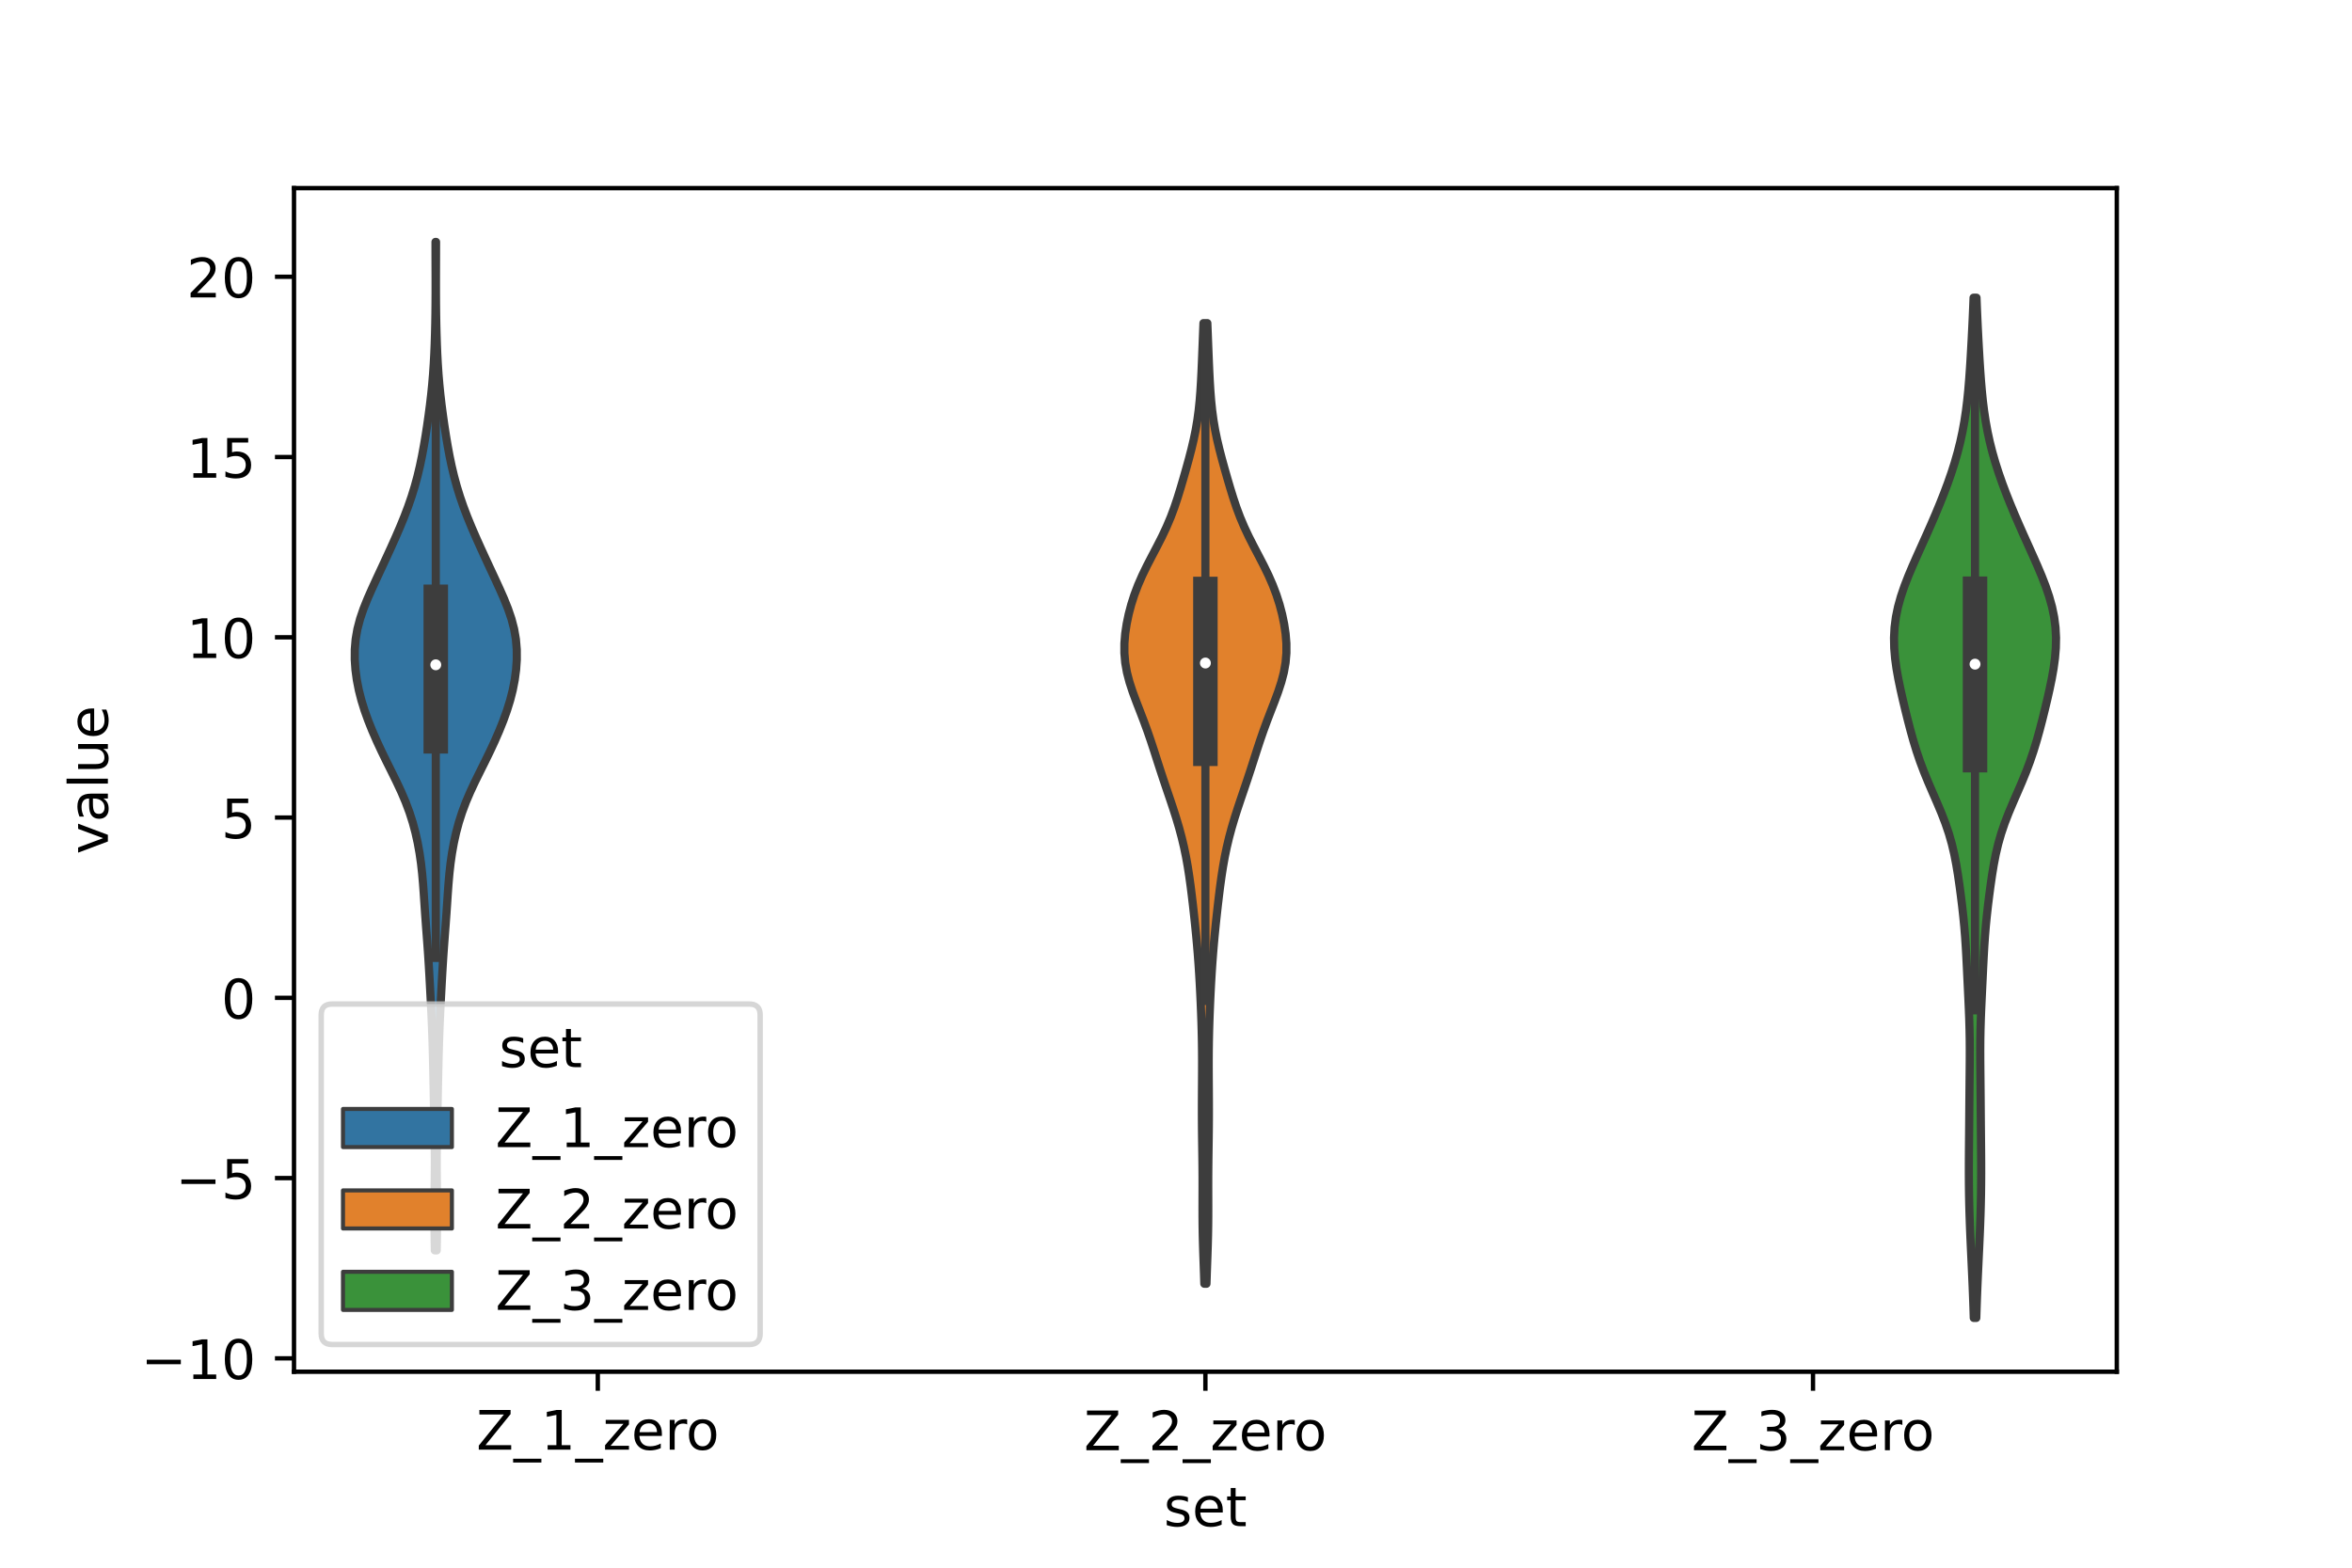 <?xml version="1.0" encoding="utf-8" standalone="no"?>
<!DOCTYPE svg PUBLIC "-//W3C//DTD SVG 1.1//EN"
  "http://www.w3.org/Graphics/SVG/1.1/DTD/svg11.dtd">
<!-- Created with matplotlib (https://matplotlib.org/) -->
<svg height="288pt" version="1.1" viewBox="0 0 432 288" width="432pt" xmlns="http://www.w3.org/2000/svg" xmlns:xlink="http://www.w3.org/1999/xlink">
 <defs>
  <style type="text/css">*{stroke-linecap:butt;stroke-linejoin:round;}</style>
 </defs>
 <g id="figure_1">
  <g id="patch_1">
   <path d="M 0 288 
L 432 288 
L 432 0 
L 0 0 
z
" style="fill:#ffffff;"/>
  </g>
  <g id="axes_1">
   <g id="patch_2">
    <path d="M 54 252 
L 388.8 252 
L 388.8 34.56 
L 54 34.56 
z
" style="fill:#ffffff;"/>
   </g>
   <g id="PolyCollection_1">
    <defs>
     <path d="M 80.215 -58.294 
L 79.865 -58.294 
L 79.835 -60.165 
L 79.811 -62.036 
L 79.798 -63.908 
L 79.796 -65.779 
L 79.807 -67.65 
L 79.827 -69.522 
L 79.848 -71.393 
L 79.863 -73.265 
L 79.865 -75.136 
L 79.852 -77.007 
L 79.825 -78.879 
L 79.789 -80.75 
L 79.75 -82.621 
L 79.712 -84.493 
L 79.676 -86.364 
L 79.64 -88.235 
L 79.602 -90.107 
L 79.562 -91.978 
L 79.517 -93.849 
L 79.467 -95.721 
L 79.407 -97.592 
L 79.337 -99.463 
L 79.255 -101.335 
L 79.164 -103.206 
L 79.067 -105.077 
L 78.968 -106.949 
L 78.866 -108.82 
L 78.757 -110.691 
L 78.637 -112.563 
L 78.505 -114.434 
L 78.365 -116.305 
L 78.223 -118.177 
L 78.088 -120.048 
L 77.961 -121.919 
L 77.837 -123.791 
L 77.701 -125.662 
L 77.536 -127.533 
L 77.327 -129.405 
L 77.059 -131.276 
L 76.723 -133.147 
L 76.309 -135.019 
L 75.808 -136.89 
L 75.21 -138.761 
L 74.51 -140.633 
L 73.714 -142.504 
L 72.839 -144.375 
L 71.917 -146.247 
L 70.985 -148.118 
L 70.073 -149.989 
L 69.203 -151.861 
L 68.387 -153.732 
L 67.637 -155.603 
L 66.963 -157.475 
L 66.382 -159.346 
L 65.905 -161.217 
L 65.539 -163.089 
L 65.288 -164.96 
L 65.16 -166.831 
L 65.167 -168.703 
L 65.326 -170.574 
L 65.65 -172.445 
L 66.141 -174.317 
L 66.779 -176.188 
L 67.532 -178.059 
L 68.359 -179.931 
L 69.221 -181.802 
L 70.094 -183.674 
L 70.962 -185.545 
L 71.82 -187.416 
L 72.659 -189.288 
L 73.469 -191.159 
L 74.236 -193.03 
L 74.948 -194.902 
L 75.595 -196.773 
L 76.172 -198.644 
L 76.681 -200.516 
L 77.125 -202.387 
L 77.515 -204.258 
L 77.86 -206.13 
L 78.173 -208.001 
L 78.46 -209.872 
L 78.726 -211.744 
L 78.971 -213.615 
L 79.19 -215.486 
L 79.38 -217.358 
L 79.538 -219.229 
L 79.665 -221.1 
L 79.765 -222.972 
L 79.843 -224.843 
L 79.902 -226.714 
L 79.947 -228.586 
L 79.978 -230.457 
L 79.997 -232.328 
L 80.007 -234.2 
L 80.008 -236.071 
L 80.004 -237.942 
L 79.997 -239.814 
L 79.992 -241.685 
L 79.99 -243.556 
L 80.09 -243.556 
L 80.09 -243.556 
L 80.088 -241.685 
L 80.083 -239.814 
L 80.076 -237.942 
L 80.072 -236.071 
L 80.073 -234.2 
L 80.083 -232.328 
L 80.102 -230.457 
L 80.133 -228.586 
L 80.178 -226.714 
L 80.237 -224.843 
L 80.315 -222.972 
L 80.415 -221.1 
L 80.542 -219.229 
L 80.7 -217.358 
L 80.89 -215.486 
L 81.109 -213.615 
L 81.354 -211.744 
L 81.62 -209.872 
L 81.907 -208.001 
L 82.22 -206.13 
L 82.565 -204.258 
L 82.955 -202.387 
L 83.399 -200.516 
L 83.908 -198.644 
L 84.485 -196.773 
L 85.132 -194.902 
L 85.844 -193.03 
L 86.611 -191.159 
L 87.421 -189.288 
L 88.26 -187.416 
L 89.118 -185.545 
L 89.986 -183.674 
L 90.859 -181.802 
L 91.721 -179.931 
L 92.548 -178.059 
L 93.301 -176.188 
L 93.939 -174.317 
L 94.43 -172.445 
L 94.754 -170.574 
L 94.913 -168.703 
L 94.92 -166.831 
L 94.792 -164.96 
L 94.541 -163.089 
L 94.175 -161.217 
L 93.698 -159.346 
L 93.117 -157.475 
L 92.443 -155.603 
L 91.693 -153.732 
L 90.877 -151.861 
L 90.007 -149.989 
L 89.095 -148.118 
L 88.163 -146.247 
L 87.241 -144.375 
L 86.366 -142.504 
L 85.57 -140.633 
L 84.87 -138.761 
L 84.272 -136.89 
L 83.771 -135.019 
L 83.357 -133.147 
L 83.021 -131.276 
L 82.753 -129.405 
L 82.544 -127.533 
L 82.379 -125.662 
L 82.243 -123.791 
L 82.119 -121.919 
L 81.992 -120.048 
L 81.857 -118.177 
L 81.715 -116.305 
L 81.575 -114.434 
L 81.443 -112.563 
L 81.323 -110.691 
L 81.214 -108.82 
L 81.112 -106.949 
L 81.013 -105.077 
L 80.916 -103.206 
L 80.825 -101.335 
L 80.743 -99.463 
L 80.673 -97.592 
L 80.613 -95.721 
L 80.563 -93.849 
L 80.518 -91.978 
L 80.478 -90.107 
L 80.44 -88.235 
L 80.404 -86.364 
L 80.368 -84.493 
L 80.33 -82.621 
L 80.291 -80.75 
L 80.255 -78.879 
L 80.228 -77.007 
L 80.215 -75.136 
L 80.217 -73.265 
L 80.232 -71.393 
L 80.253 -69.522 
L 80.273 -67.65 
L 80.284 -65.779 
L 80.282 -63.908 
L 80.269 -62.036 
L 80.245 -60.165 
L 80.215 -58.294 
z
" id="mc6dd016e9c" style="stroke:#3d3d3d;stroke-width:1.5;"/>
    </defs>
    <g clip-path="url(#p48e24e7716)">
     <use style="fill:#3274a1;stroke:#3d3d3d;stroke-width:1.5;" x="0" xlink:href="#mc6dd016e9c" y="288"/>
    </g>
   </g>
   <g id="PolyCollection_2">
    <defs>
     <path d="M 221.597 -52.163 
L 221.203 -52.163 
L 221.144 -53.945 
L 221.081 -55.728 
L 221.018 -57.51 
L 220.961 -59.293 
L 220.915 -61.076 
L 220.885 -62.858 
L 220.87 -64.641 
L 220.869 -66.423 
L 220.873 -68.206 
L 220.877 -69.989 
L 220.875 -71.771 
L 220.863 -73.554 
L 220.843 -75.337 
L 220.818 -77.119 
L 220.793 -78.902 
L 220.772 -80.684 
L 220.76 -82.467 
L 220.756 -84.25 
L 220.761 -86.032 
L 220.771 -87.815 
L 220.783 -89.597 
L 220.792 -91.38 
L 220.794 -93.163 
L 220.783 -94.945 
L 220.759 -96.728 
L 220.72 -98.51 
L 220.668 -100.293 
L 220.603 -102.076 
L 220.529 -103.858 
L 220.446 -105.641 
L 220.353 -107.423 
L 220.248 -109.206 
L 220.13 -110.989 
L 219.996 -112.771 
L 219.847 -114.554 
L 219.682 -116.337 
L 219.503 -118.119 
L 219.314 -119.902 
L 219.115 -121.684 
L 218.905 -123.467 
L 218.681 -125.25 
L 218.435 -127.032 
L 218.158 -128.815 
L 217.839 -130.597 
L 217.469 -132.38 
L 217.045 -134.163 
L 216.565 -135.945 
L 216.035 -137.728 
L 215.466 -139.51 
L 214.87 -141.293 
L 214.264 -143.076 
L 213.664 -144.858 
L 213.077 -146.641 
L 212.503 -148.423 
L 211.932 -150.206 
L 211.346 -151.989 
L 210.729 -153.771 
L 210.075 -155.554 
L 209.391 -157.337 
L 208.7 -159.119 
L 208.04 -160.902 
L 207.457 -162.684 
L 206.991 -164.467 
L 206.674 -166.25 
L 206.52 -168.032 
L 206.524 -169.815 
L 206.671 -171.597 
L 206.938 -173.38 
L 207.309 -175.163 
L 207.779 -176.945 
L 208.349 -178.728 
L 209.025 -180.51 
L 209.803 -182.293 
L 210.669 -184.076 
L 211.591 -185.858 
L 212.527 -187.641 
L 213.432 -189.423 
L 214.271 -191.206 
L 215.025 -192.989 
L 215.693 -194.771 
L 216.291 -196.554 
L 216.841 -198.337 
L 217.365 -200.119 
L 217.873 -201.902 
L 218.365 -203.684 
L 218.829 -205.467 
L 219.251 -207.25 
L 219.617 -209.032 
L 219.919 -210.815 
L 220.159 -212.597 
L 220.344 -214.38 
L 220.485 -216.163 
L 220.595 -217.945 
L 220.685 -219.728 
L 220.762 -221.51 
L 220.834 -223.293 
L 220.904 -225.076 
L 220.973 -226.858 
L 221.043 -228.641 
L 221.757 -228.641 
L 221.757 -228.641 
L 221.827 -226.858 
L 221.896 -225.076 
L 221.966 -223.293 
L 222.038 -221.51 
L 222.115 -219.728 
L 222.205 -217.945 
L 222.315 -216.163 
L 222.456 -214.38 
L 222.641 -212.597 
L 222.881 -210.815 
L 223.183 -209.032 
L 223.549 -207.25 
L 223.971 -205.467 
L 224.435 -203.684 
L 224.927 -201.902 
L 225.435 -200.119 
L 225.959 -198.337 
L 226.509 -196.554 
L 227.107 -194.771 
L 227.775 -192.989 
L 228.529 -191.206 
L 229.368 -189.423 
L 230.273 -187.641 
L 231.209 -185.858 
L 232.131 -184.076 
L 232.997 -182.293 
L 233.775 -180.51 
L 234.451 -178.728 
L 235.021 -176.945 
L 235.491 -175.163 
L 235.862 -173.38 
L 236.129 -171.597 
L 236.276 -169.815 
L 236.28 -168.032 
L 236.126 -166.25 
L 235.809 -164.467 
L 235.343 -162.684 
L 234.76 -160.902 
L 234.1 -159.119 
L 233.409 -157.337 
L 232.725 -155.554 
L 232.071 -153.771 
L 231.454 -151.989 
L 230.868 -150.206 
L 230.297 -148.423 
L 229.723 -146.641 
L 229.136 -144.858 
L 228.536 -143.076 
L 227.93 -141.293 
L 227.334 -139.51 
L 226.765 -137.728 
L 226.235 -135.945 
L 225.755 -134.163 
L 225.331 -132.38 
L 224.961 -130.597 
L 224.642 -128.815 
L 224.365 -127.032 
L 224.119 -125.25 
L 223.895 -123.467 
L 223.685 -121.684 
L 223.486 -119.902 
L 223.297 -118.119 
L 223.118 -116.337 
L 222.953 -114.554 
L 222.804 -112.771 
L 222.67 -110.989 
L 222.552 -109.206 
L 222.447 -107.423 
L 222.354 -105.641 
L 222.271 -103.858 
L 222.197 -102.076 
L 222.132 -100.293 
L 222.08 -98.51 
L 222.041 -96.728 
L 222.017 -94.945 
L 222.006 -93.163 
L 222.008 -91.38 
L 222.017 -89.597 
L 222.029 -87.815 
L 222.039 -86.032 
L 222.044 -84.25 
L 222.04 -82.467 
L 222.028 -80.684 
L 222.007 -78.902 
L 221.982 -77.119 
L 221.957 -75.337 
L 221.937 -73.554 
L 221.925 -71.771 
L 221.923 -69.989 
L 221.927 -68.206 
L 221.931 -66.423 
L 221.93 -64.641 
L 221.915 -62.858 
L 221.885 -61.076 
L 221.839 -59.293 
L 221.782 -57.51 
L 221.719 -55.728 
L 221.656 -53.945 
L 221.597 -52.163 
z
" id="m8ac1983fb9" style="stroke:#3d3d3d;stroke-width:1.5;"/>
    </defs>
    <g clip-path="url(#p48e24e7716)">
     <use style="fill:#e1812c;stroke:#3d3d3d;stroke-width:1.5;" x="0" xlink:href="#m8ac1983fb9" y="288"/>
    </g>
   </g>
   <g id="PolyCollection_3">
    <defs>
     <path d="M 362.993 -45.884 
L 362.527 -45.884 
L 362.468 -47.777 
L 362.401 -49.67 
L 362.326 -51.563 
L 362.245 -53.456 
L 362.158 -55.35 
L 362.069 -57.243 
L 361.98 -59.136 
L 361.895 -61.029 
L 361.818 -62.922 
L 361.752 -64.815 
L 361.699 -66.709 
L 361.66 -68.602 
L 361.637 -70.495 
L 361.627 -72.388 
L 361.629 -74.281 
L 361.641 -76.174 
L 361.657 -78.068 
L 361.675 -79.961 
L 361.692 -81.854 
L 361.707 -83.747 
L 361.722 -85.64 
L 361.739 -87.534 
L 361.757 -89.427 
L 361.776 -91.32 
L 361.791 -93.213 
L 361.796 -95.106 
L 361.785 -96.999 
L 361.751 -98.893 
L 361.696 -100.786 
L 361.622 -102.679 
L 361.536 -104.572 
L 361.446 -106.465 
L 361.355 -108.358 
L 361.265 -110.252 
L 361.17 -112.145 
L 361.064 -114.038 
L 360.936 -115.931 
L 360.781 -117.824 
L 360.596 -119.718 
L 360.385 -121.611 
L 360.152 -123.504 
L 359.899 -125.397 
L 359.624 -127.29 
L 359.312 -129.183 
L 358.945 -131.077 
L 358.499 -132.97 
L 357.958 -134.863 
L 357.316 -136.756 
L 356.585 -138.649 
L 355.788 -140.542 
L 354.963 -142.436 
L 354.148 -144.329 
L 353.374 -146.222 
L 352.662 -148.115 
L 352.02 -150.008 
L 351.441 -151.902 
L 350.912 -153.795 
L 350.418 -155.688 
L 349.948 -157.581 
L 349.496 -159.474 
L 349.068 -161.367 
L 348.676 -163.261 
L 348.339 -165.154 
L 348.079 -167.047 
L 347.919 -168.94 
L 347.88 -170.833 
L 347.979 -172.727 
L 348.224 -174.62 
L 348.614 -176.513 
L 349.14 -178.406 
L 349.782 -180.299 
L 350.516 -182.192 
L 351.315 -184.086 
L 352.152 -185.979 
L 353.004 -187.872 
L 353.856 -189.765 
L 354.693 -191.658 
L 355.509 -193.551 
L 356.295 -195.445 
L 357.047 -197.338 
L 357.758 -199.231 
L 358.42 -201.124 
L 359.026 -203.017 
L 359.57 -204.911 
L 360.048 -206.804 
L 360.458 -208.697 
L 360.803 -210.59 
L 361.089 -212.483 
L 361.323 -214.376 
L 361.515 -216.27 
L 361.674 -218.163 
L 361.811 -220.056 
L 361.932 -221.949 
L 362.042 -223.842 
L 362.146 -225.735 
L 362.243 -227.629 
L 362.333 -229.522 
L 362.415 -231.415 
L 362.488 -233.308 
L 363.032 -233.308 
L 363.032 -233.308 
L 363.105 -231.415 
L 363.187 -229.522 
L 363.277 -227.629 
L 363.374 -225.735 
L 363.478 -223.842 
L 363.588 -221.949 
L 363.709 -220.056 
L 363.846 -218.163 
L 364.005 -216.27 
L 364.197 -214.376 
L 364.431 -212.483 
L 364.717 -210.59 
L 365.062 -208.697 
L 365.472 -206.804 
L 365.95 -204.911 
L 366.494 -203.017 
L 367.1 -201.124 
L 367.762 -199.231 
L 368.473 -197.338 
L 369.225 -195.445 
L 370.011 -193.551 
L 370.827 -191.658 
L 371.664 -189.765 
L 372.516 -187.872 
L 373.368 -185.979 
L 374.205 -184.086 
L 375.004 -182.192 
L 375.738 -180.299 
L 376.38 -178.406 
L 376.906 -176.513 
L 377.296 -174.62 
L 377.541 -172.727 
L 377.64 -170.833 
L 377.601 -168.94 
L 377.441 -167.047 
L 377.181 -165.154 
L 376.844 -163.261 
L 376.452 -161.367 
L 376.024 -159.474 
L 375.572 -157.581 
L 375.102 -155.688 
L 374.608 -153.795 
L 374.079 -151.902 
L 373.5 -150.008 
L 372.858 -148.115 
L 372.146 -146.222 
L 371.372 -144.329 
L 370.557 -142.436 
L 369.732 -140.542 
L 368.935 -138.649 
L 368.204 -136.756 
L 367.562 -134.863 
L 367.021 -132.97 
L 366.575 -131.077 
L 366.208 -129.183 
L 365.896 -127.29 
L 365.621 -125.397 
L 365.368 -123.504 
L 365.135 -121.611 
L 364.924 -119.718 
L 364.739 -117.824 
L 364.584 -115.931 
L 364.456 -114.038 
L 364.35 -112.145 
L 364.255 -110.252 
L 364.165 -108.358 
L 364.074 -106.465 
L 363.984 -104.572 
L 363.898 -102.679 
L 363.824 -100.786 
L 363.769 -98.893 
L 363.735 -96.999 
L 363.724 -95.106 
L 363.729 -93.213 
L 363.744 -91.32 
L 363.763 -89.427 
L 363.781 -87.534 
L 363.798 -85.64 
L 363.813 -83.747 
L 363.828 -81.854 
L 363.845 -79.961 
L 363.863 -78.068 
L 363.879 -76.174 
L 363.891 -74.281 
L 363.893 -72.388 
L 363.883 -70.495 
L 363.86 -68.602 
L 363.821 -66.709 
L 363.768 -64.815 
L 363.702 -62.922 
L 363.625 -61.029 
L 363.54 -59.136 
L 363.451 -57.243 
L 363.362 -55.35 
L 363.275 -53.456 
L 363.194 -51.563 
L 363.119 -49.67 
L 363.052 -47.777 
L 362.993 -45.884 
z
" id="m5dd5c94449" style="stroke:#3d3d3d;stroke-width:1.5;"/>
    </defs>
    <g clip-path="url(#p48e24e7716)">
     <use style="fill:#3a923a;stroke:#3d3d3d;stroke-width:1.5;" x="0" xlink:href="#m5dd5c94449" y="288"/>
    </g>
   </g>
   <g id="patch_3">
    <path clip-path="url(#p48e24e7716)" d="M 109.8 183.31 
L 109.8 183.31 
L 109.8 183.31 
L 109.8 183.31 
z
" style="fill:#3274a1;stroke:#3d3d3d;stroke-linejoin:miter;stroke-width:0.75;"/>
   </g>
   <g id="patch_4">
    <path clip-path="url(#p48e24e7716)" d="M 109.8 183.31 
L 109.8 183.31 
L 109.8 183.31 
L 109.8 183.31 
z
" style="fill:#e1812c;stroke:#3d3d3d;stroke-linejoin:miter;stroke-width:0.75;"/>
   </g>
   <g id="patch_5">
    <path clip-path="url(#p48e24e7716)" d="M 109.8 183.31 
L 109.8 183.31 
L 109.8 183.31 
L 109.8 183.31 
z
" style="fill:#3a923a;stroke:#3d3d3d;stroke-linejoin:miter;stroke-width:0.75;"/>
   </g>
   <g id="matplotlib.axis_1">
    <g id="xtick_1">
     <g id="line2d_1">
      <defs>
       <path d="M 0 0 
L 0 3.5 
" id="m63aa55be5d" style="stroke:#000000;stroke-width:0.8;"/>
      </defs>
      <g>
       <use style="stroke:#000000;stroke-width:0.8;" x="109.8" xlink:href="#m63aa55be5d" y="252"/>
      </g>
     </g>
     <g id="text_1">
      <!-- Z_1_zero -->
      <g transform="translate(87.491 266.32)scale(0.1 -0.1)">
       <defs>
        <path d="M 5.609 72.906 
L 62.891 72.906 
L 62.891 65.375 
L 16.797 8.297 
L 64.016 8.297 
L 64.016 0 
L 4.5 0 
L 4.5 7.516 
L 50.594 64.594 
L 5.609 64.594 
z
" id="DejaVuSans-90"/>
        <path d="M 50.984 -16.609 
L 50.984 -23.578 
L -0.984 -23.578 
L -0.984 -16.609 
z
" id="DejaVuSans-95"/>
        <path d="M 12.406 8.297 
L 28.516 8.297 
L 28.516 63.922 
L 10.984 60.406 
L 10.984 69.391 
L 28.422 72.906 
L 38.281 72.906 
L 38.281 8.297 
L 54.391 8.297 
L 54.391 0 
L 12.406 0 
z
" id="DejaVuSans-49"/>
        <path d="M 5.516 54.688 
L 48.188 54.688 
L 48.188 46.484 
L 14.406 7.172 
L 48.188 7.172 
L 48.188 0 
L 4.297 0 
L 4.297 8.203 
L 38.094 47.516 
L 5.516 47.516 
z
" id="DejaVuSans-122"/>
        <path d="M 56.203 29.594 
L 56.203 25.203 
L 14.891 25.203 
Q 15.484 15.922 20.484 11.062 
Q 25.484 6.203 34.422 6.203 
Q 39.594 6.203 44.453 7.469 
Q 49.312 8.734 54.109 11.281 
L 54.109 2.781 
Q 49.266 0.734 44.188 -0.344 
Q 39.109 -1.422 33.891 -1.422 
Q 20.797 -1.422 13.156 6.188 
Q 5.516 13.812 5.516 26.812 
Q 5.516 40.234 12.766 48.109 
Q 20.016 56 32.328 56 
Q 43.359 56 49.781 48.891 
Q 56.203 41.797 56.203 29.594 
z
M 47.219 32.234 
Q 47.125 39.594 43.094 43.984 
Q 39.062 48.391 32.422 48.391 
Q 24.906 48.391 20.391 44.141 
Q 15.875 39.891 15.188 32.172 
z
" id="DejaVuSans-101"/>
        <path d="M 41.109 46.297 
Q 39.594 47.172 37.812 47.578 
Q 36.031 48 33.891 48 
Q 26.266 48 22.188 43.047 
Q 18.109 38.094 18.109 28.812 
L 18.109 0 
L 9.078 0 
L 9.078 54.688 
L 18.109 54.688 
L 18.109 46.188 
Q 20.953 51.172 25.484 53.578 
Q 30.031 56 36.531 56 
Q 37.453 56 38.578 55.875 
Q 39.703 55.766 41.062 55.516 
z
" id="DejaVuSans-114"/>
        <path d="M 30.609 48.391 
Q 23.391 48.391 19.188 42.75 
Q 14.984 37.109 14.984 27.297 
Q 14.984 17.484 19.156 11.844 
Q 23.344 6.203 30.609 6.203 
Q 37.797 6.203 41.984 11.859 
Q 46.188 17.531 46.188 27.297 
Q 46.188 37.016 41.984 42.703 
Q 37.797 48.391 30.609 48.391 
z
M 30.609 56 
Q 42.328 56 49.016 48.375 
Q 55.719 40.766 55.719 27.297 
Q 55.719 13.875 49.016 6.219 
Q 42.328 -1.422 30.609 -1.422 
Q 18.844 -1.422 12.172 6.219 
Q 5.516 13.875 5.516 27.297 
Q 5.516 40.766 12.172 48.375 
Q 18.844 56 30.609 56 
z
" id="DejaVuSans-111"/>
       </defs>
       <use xlink:href="#DejaVuSans-90"/>
       <use x="68.506" xlink:href="#DejaVuSans-95"/>
       <use x="118.506" xlink:href="#DejaVuSans-49"/>
       <use x="182.129" xlink:href="#DejaVuSans-95"/>
       <use x="232.129" xlink:href="#DejaVuSans-122"/>
       <use x="284.619" xlink:href="#DejaVuSans-101"/>
       <use x="346.143" xlink:href="#DejaVuSans-114"/>
       <use x="385.006" xlink:href="#DejaVuSans-111"/>
      </g>
     </g>
    </g>
    <g id="xtick_2">
     <g id="line2d_2">
      <g>
       <use style="stroke:#000000;stroke-width:0.8;" x="221.4" xlink:href="#m63aa55be5d" y="252"/>
      </g>
     </g>
     <g id="text_2">
      <!-- Z_2_zero -->
      <g transform="translate(199.091 266.422)scale(0.1 -0.1)">
       <defs>
        <path d="M 19.188 8.297 
L 53.609 8.297 
L 53.609 0 
L 7.328 0 
L 7.328 8.297 
Q 12.938 14.109 22.625 23.891 
Q 32.328 33.688 34.812 36.531 
Q 39.547 41.844 41.422 45.531 
Q 43.312 49.219 43.312 52.781 
Q 43.312 58.594 39.234 62.25 
Q 35.156 65.922 28.609 65.922 
Q 23.969 65.922 18.812 64.312 
Q 13.672 62.703 7.812 59.422 
L 7.812 69.391 
Q 13.766 71.781 18.938 73 
Q 24.125 74.219 28.422 74.219 
Q 39.75 74.219 46.484 68.547 
Q 53.219 62.891 53.219 53.422 
Q 53.219 48.922 51.531 44.891 
Q 49.859 40.875 45.406 35.406 
Q 44.188 33.984 37.641 27.219 
Q 31.109 20.453 19.188 8.297 
z
" id="DejaVuSans-50"/>
       </defs>
       <use xlink:href="#DejaVuSans-90"/>
       <use x="68.506" xlink:href="#DejaVuSans-95"/>
       <use x="118.506" xlink:href="#DejaVuSans-50"/>
       <use x="182.129" xlink:href="#DejaVuSans-95"/>
       <use x="232.129" xlink:href="#DejaVuSans-122"/>
       <use x="284.619" xlink:href="#DejaVuSans-101"/>
       <use x="346.143" xlink:href="#DejaVuSans-114"/>
       <use x="385.006" xlink:href="#DejaVuSans-111"/>
      </g>
     </g>
    </g>
    <g id="xtick_3">
     <g id="line2d_3">
      <g>
       <use style="stroke:#000000;stroke-width:0.8;" x="333" xlink:href="#m63aa55be5d" y="252"/>
      </g>
     </g>
     <g id="text_3">
      <!-- Z_3_zero -->
      <g transform="translate(310.691 266.422)scale(0.1 -0.1)">
       <defs>
        <path d="M 40.578 39.312 
Q 47.656 37.797 51.625 33 
Q 55.609 28.219 55.609 21.188 
Q 55.609 10.406 48.188 4.484 
Q 40.766 -1.422 27.094 -1.422 
Q 22.516 -1.422 17.656 -0.516 
Q 12.797 0.391 7.625 2.203 
L 7.625 11.719 
Q 11.719 9.328 16.594 8.109 
Q 21.484 6.891 26.812 6.891 
Q 36.078 6.891 40.938 10.547 
Q 45.797 14.203 45.797 21.188 
Q 45.797 27.641 41.281 31.266 
Q 36.766 34.906 28.719 34.906 
L 20.219 34.906 
L 20.219 43.016 
L 29.109 43.016 
Q 36.375 43.016 40.234 45.922 
Q 44.094 48.828 44.094 54.297 
Q 44.094 59.906 40.109 62.906 
Q 36.141 65.922 28.719 65.922 
Q 24.656 65.922 20.016 65.031 
Q 15.375 64.156 9.812 62.312 
L 9.812 71.094 
Q 15.438 72.656 20.344 73.438 
Q 25.25 74.219 29.594 74.219 
Q 40.828 74.219 47.359 69.109 
Q 53.906 64.016 53.906 55.328 
Q 53.906 49.266 50.438 45.094 
Q 46.969 40.922 40.578 39.312 
z
" id="DejaVuSans-51"/>
       </defs>
       <use xlink:href="#DejaVuSans-90"/>
       <use x="68.506" xlink:href="#DejaVuSans-95"/>
       <use x="118.506" xlink:href="#DejaVuSans-51"/>
       <use x="182.129" xlink:href="#DejaVuSans-95"/>
       <use x="232.129" xlink:href="#DejaVuSans-122"/>
       <use x="284.619" xlink:href="#DejaVuSans-101"/>
       <use x="346.143" xlink:href="#DejaVuSans-114"/>
       <use x="385.006" xlink:href="#DejaVuSans-111"/>
      </g>
     </g>
    </g>
    <g id="text_4">
     <!-- set -->
     <g transform="translate(213.759 280.378)scale(0.1 -0.1)">
      <defs>
       <path d="M 44.281 53.078 
L 44.281 44.578 
Q 40.484 46.531 36.375 47.5 
Q 32.281 48.484 27.875 48.484 
Q 21.188 48.484 17.844 46.438 
Q 14.5 44.391 14.5 40.281 
Q 14.5 37.156 16.891 35.375 
Q 19.281 33.594 26.516 31.984 
L 29.594 31.297 
Q 39.156 29.25 43.188 25.516 
Q 47.219 21.781 47.219 15.094 
Q 47.219 7.469 41.188 3.016 
Q 35.156 -1.422 24.609 -1.422 
Q 20.219 -1.422 15.453 -0.562 
Q 10.688 0.297 5.422 2 
L 5.422 11.281 
Q 10.406 8.688 15.234 7.391 
Q 20.062 6.109 24.812 6.109 
Q 31.156 6.109 34.562 8.281 
Q 37.984 10.453 37.984 14.406 
Q 37.984 18.062 35.516 20.016 
Q 33.062 21.969 24.703 23.781 
L 21.578 24.516 
Q 13.234 26.266 9.516 29.906 
Q 5.812 33.547 5.812 39.891 
Q 5.812 47.609 11.281 51.797 
Q 16.75 56 26.812 56 
Q 31.781 56 36.172 55.266 
Q 40.578 54.547 44.281 53.078 
z
" id="DejaVuSans-115"/>
       <path d="M 18.312 70.219 
L 18.312 54.688 
L 36.812 54.688 
L 36.812 47.703 
L 18.312 47.703 
L 18.312 18.016 
Q 18.312 11.328 20.141 9.422 
Q 21.969 7.516 27.594 7.516 
L 36.812 7.516 
L 36.812 0 
L 27.594 0 
Q 17.188 0 13.234 3.875 
Q 9.281 7.766 9.281 18.016 
L 9.281 47.703 
L 2.688 47.703 
L 2.688 54.688 
L 9.281 54.688 
L 9.281 70.219 
z
" id="DejaVuSans-116"/>
      </defs>
      <use xlink:href="#DejaVuSans-115"/>
      <use x="52.1" xlink:href="#DejaVuSans-101"/>
      <use x="113.623" xlink:href="#DejaVuSans-116"/>
     </g>
    </g>
   </g>
   <g id="matplotlib.axis_2">
    <g id="ytick_1">
     <g id="line2d_4">
      <defs>
       <path d="M 0 0 
L -3.5 0 
" id="m9d74389e67" style="stroke:#000000;stroke-width:0.8;"/>
      </defs>
      <g>
       <use style="stroke:#000000;stroke-width:0.8;" x="54" xlink:href="#m9d74389e67" y="249.543"/>
      </g>
     </g>
     <g id="text_5">
      <!-- −10 -->
      <g transform="translate(25.895 253.342)scale(0.1 -0.1)">
       <defs>
        <path d="M 10.594 35.5 
L 73.188 35.5 
L 73.188 27.203 
L 10.594 27.203 
z
" id="DejaVuSans-8722"/>
        <path d="M 31.781 66.406 
Q 24.172 66.406 20.328 58.906 
Q 16.5 51.422 16.5 36.375 
Q 16.5 21.391 20.328 13.891 
Q 24.172 6.391 31.781 6.391 
Q 39.453 6.391 43.281 13.891 
Q 47.125 21.391 47.125 36.375 
Q 47.125 51.422 43.281 58.906 
Q 39.453 66.406 31.781 66.406 
z
M 31.781 74.219 
Q 44.047 74.219 50.516 64.516 
Q 56.984 54.828 56.984 36.375 
Q 56.984 17.969 50.516 8.266 
Q 44.047 -1.422 31.781 -1.422 
Q 19.531 -1.422 13.062 8.266 
Q 6.594 17.969 6.594 36.375 
Q 6.594 54.828 13.062 64.516 
Q 19.531 74.219 31.781 74.219 
z
" id="DejaVuSans-48"/>
       </defs>
       <use xlink:href="#DejaVuSans-8722"/>
       <use x="83.789" xlink:href="#DejaVuSans-49"/>
       <use x="147.412" xlink:href="#DejaVuSans-48"/>
      </g>
     </g>
    </g>
    <g id="ytick_2">
     <g id="line2d_5">
      <g>
       <use style="stroke:#000000;stroke-width:0.8;" x="54" xlink:href="#m9d74389e67" y="216.427"/>
      </g>
     </g>
     <g id="text_6">
      <!-- −5 -->
      <g transform="translate(32.258 220.226)scale(0.1 -0.1)">
       <defs>
        <path d="M 10.797 72.906 
L 49.516 72.906 
L 49.516 64.594 
L 19.828 64.594 
L 19.828 46.734 
Q 21.969 47.469 24.109 47.828 
Q 26.266 48.188 28.422 48.188 
Q 40.625 48.188 47.75 41.5 
Q 54.891 34.812 54.891 23.391 
Q 54.891 11.625 47.562 5.094 
Q 40.234 -1.422 26.906 -1.422 
Q 22.312 -1.422 17.547 -0.641 
Q 12.797 0.141 7.719 1.703 
L 7.719 11.625 
Q 12.109 9.234 16.797 8.062 
Q 21.484 6.891 26.703 6.891 
Q 35.156 6.891 40.078 11.328 
Q 45.016 15.766 45.016 23.391 
Q 45.016 31 40.078 35.438 
Q 35.156 39.891 26.703 39.891 
Q 22.75 39.891 18.812 39.016 
Q 14.891 38.141 10.797 36.281 
z
" id="DejaVuSans-53"/>
       </defs>
       <use xlink:href="#DejaVuSans-8722"/>
       <use x="83.789" xlink:href="#DejaVuSans-53"/>
      </g>
     </g>
    </g>
    <g id="ytick_3">
     <g id="line2d_6">
      <g>
       <use style="stroke:#000000;stroke-width:0.8;" x="54" xlink:href="#m9d74389e67" y="183.31"/>
      </g>
     </g>
     <g id="text_7">
      <!-- 0 -->
      <g transform="translate(40.638 187.11)scale(0.1 -0.1)">
       <use xlink:href="#DejaVuSans-48"/>
      </g>
     </g>
    </g>
    <g id="ytick_4">
     <g id="line2d_7">
      <g>
       <use style="stroke:#000000;stroke-width:0.8;" x="54" xlink:href="#m9d74389e67" y="150.194"/>
      </g>
     </g>
     <g id="text_8">
      <!-- 5 -->
      <g transform="translate(40.638 153.993)scale(0.1 -0.1)">
       <use xlink:href="#DejaVuSans-53"/>
      </g>
     </g>
    </g>
    <g id="ytick_5">
     <g id="line2d_8">
      <g>
       <use style="stroke:#000000;stroke-width:0.8;" x="54" xlink:href="#m9d74389e67" y="117.077"/>
      </g>
     </g>
     <g id="text_9">
      <!-- 10 -->
      <g transform="translate(34.275 120.877)scale(0.1 -0.1)">
       <use xlink:href="#DejaVuSans-49"/>
       <use x="63.623" xlink:href="#DejaVuSans-48"/>
      </g>
     </g>
    </g>
    <g id="ytick_6">
     <g id="line2d_9">
      <g>
       <use style="stroke:#000000;stroke-width:0.8;" x="54" xlink:href="#m9d74389e67" y="83.961"/>
      </g>
     </g>
     <g id="text_10">
      <!-- 15 -->
      <g transform="translate(34.275 87.76)scale(0.1 -0.1)">
       <use xlink:href="#DejaVuSans-49"/>
       <use x="63.623" xlink:href="#DejaVuSans-53"/>
      </g>
     </g>
    </g>
    <g id="ytick_7">
     <g id="line2d_10">
      <g>
       <use style="stroke:#000000;stroke-width:0.8;" x="54" xlink:href="#m9d74389e67" y="50.845"/>
      </g>
     </g>
     <g id="text_11">
      <!-- 20 -->
      <g transform="translate(34.275 54.644)scale(0.1 -0.1)">
       <use xlink:href="#DejaVuSans-50"/>
       <use x="63.623" xlink:href="#DejaVuSans-48"/>
      </g>
     </g>
    </g>
    <g id="text_12">
     <!-- value -->
     <g transform="translate(19.816 156.938)rotate(-90)scale(0.1 -0.1)">
      <defs>
       <path d="M 2.984 54.688 
L 12.5 54.688 
L 29.594 8.797 
L 46.688 54.688 
L 56.203 54.688 
L 35.688 0 
L 23.484 0 
z
" id="DejaVuSans-118"/>
       <path d="M 34.281 27.484 
Q 23.391 27.484 19.188 25 
Q 14.984 22.516 14.984 16.5 
Q 14.984 11.719 18.141 8.906 
Q 21.297 6.109 26.703 6.109 
Q 34.188 6.109 38.703 11.406 
Q 43.219 16.703 43.219 25.484 
L 43.219 27.484 
z
M 52.203 31.203 
L 52.203 0 
L 43.219 0 
L 43.219 8.297 
Q 40.141 3.328 35.547 0.953 
Q 30.953 -1.422 24.312 -1.422 
Q 15.922 -1.422 10.953 3.297 
Q 6 8.016 6 15.922 
Q 6 25.141 12.172 29.828 
Q 18.359 34.516 30.609 34.516 
L 43.219 34.516 
L 43.219 35.406 
Q 43.219 41.609 39.141 45 
Q 35.062 48.391 27.688 48.391 
Q 23 48.391 18.547 47.266 
Q 14.109 46.141 10.016 43.891 
L 10.016 52.203 
Q 14.938 54.109 19.578 55.047 
Q 24.219 56 28.609 56 
Q 40.484 56 46.344 49.844 
Q 52.203 43.703 52.203 31.203 
z
" id="DejaVuSans-97"/>
       <path d="M 9.422 75.984 
L 18.406 75.984 
L 18.406 0 
L 9.422 0 
z
" id="DejaVuSans-108"/>
       <path d="M 8.5 21.578 
L 8.5 54.688 
L 17.484 54.688 
L 17.484 21.922 
Q 17.484 14.156 20.5 10.266 
Q 23.531 6.391 29.594 6.391 
Q 36.859 6.391 41.078 11.031 
Q 45.312 15.672 45.312 23.688 
L 45.312 54.688 
L 54.297 54.688 
L 54.297 0 
L 45.312 0 
L 45.312 8.406 
Q 42.047 3.422 37.719 1 
Q 33.406 -1.422 27.688 -1.422 
Q 18.266 -1.422 13.375 4.438 
Q 8.5 10.297 8.5 21.578 
z
M 31.109 56 
z
" id="DejaVuSans-117"/>
      </defs>
      <use xlink:href="#DejaVuSans-118"/>
      <use x="59.18" xlink:href="#DejaVuSans-97"/>
      <use x="120.459" xlink:href="#DejaVuSans-108"/>
      <use x="148.242" xlink:href="#DejaVuSans-117"/>
      <use x="211.621" xlink:href="#DejaVuSans-101"/>
     </g>
    </g>
   </g>
   <g id="line2d_11">
    <path clip-path="url(#p48e24e7716)" d="M 80.04 175.981 
L 80.04 69.918 
" style="fill:none;stroke:#3d3d3d;stroke-linecap:square;stroke-width:1.5;"/>
   </g>
   <g id="line2d_12">
    <path clip-path="url(#p48e24e7716)" d="M 80.04 136.19 
L 80.04 109.636 
" style="fill:none;stroke:#3d3d3d;stroke-linecap:square;stroke-width:4.5;"/>
   </g>
   <g id="line2d_13">
    <path clip-path="url(#p48e24e7716)" d="M 221.4 183.889 
L 221.4 64.343 
" style="fill:none;stroke:#3d3d3d;stroke-linecap:square;stroke-width:1.5;"/>
   </g>
   <g id="line2d_14">
    <path clip-path="url(#p48e24e7716)" d="M 221.4 138.482 
L 221.4 108.203 
" style="fill:none;stroke:#3d3d3d;stroke-linecap:square;stroke-width:4.5;"/>
   </g>
   <g id="line2d_15">
    <path clip-path="url(#p48e24e7716)" d="M 362.76 185.609 
L 362.76 63.264 
" style="fill:none;stroke:#3d3d3d;stroke-linecap:square;stroke-width:1.5;"/>
   </g>
   <g id="line2d_16">
    <path clip-path="url(#p48e24e7716)" d="M 362.76 139.657 
L 362.76 108.151 
" style="fill:none;stroke:#3d3d3d;stroke-linecap:square;stroke-width:4.5;"/>
   </g>
   <g id="patch_6">
    <path d="M 54 252 
L 54 34.56 
" style="fill:none;stroke:#000000;stroke-linecap:square;stroke-linejoin:miter;stroke-width:0.8;"/>
   </g>
   <g id="patch_7">
    <path d="M 388.8 252 
L 388.8 34.56 
" style="fill:none;stroke:#000000;stroke-linecap:square;stroke-linejoin:miter;stroke-width:0.8;"/>
   </g>
   <g id="patch_8">
    <path d="M 54 252 
L 388.8 252 
" style="fill:none;stroke:#000000;stroke-linecap:square;stroke-linejoin:miter;stroke-width:0.8;"/>
   </g>
   <g id="patch_9">
    <path d="M 54 34.56 
L 388.8 34.56 
" style="fill:none;stroke:#000000;stroke-linecap:square;stroke-linejoin:miter;stroke-width:0.8;"/>
   </g>
   <g id="PathCollection_1">
    <defs>
     <path d="M 0 1.5 
C 0.398 1.5 0.779 1.342 1.061 1.061 
C 1.342 0.779 1.5 0.398 1.5 0 
C 1.5 -0.398 1.342 -0.779 1.061 -1.061 
C 0.779 -1.342 0.398 -1.5 0 -1.5 
C -0.398 -1.5 -0.779 -1.342 -1.061 -1.061 
C -1.342 -0.779 -1.5 -0.398 -1.5 0 
C -1.5 0.398 -1.342 0.779 -1.061 1.061 
C -0.779 1.342 -0.398 1.5 0 1.5 
z
" id="m5f27878275" style="stroke:#3d3d3d;"/>
    </defs>
    <g clip-path="url(#p48e24e7716)">
     <use style="fill:#ffffff;stroke:#3d3d3d;" x="80.04" xlink:href="#m5f27878275" y="122.131"/>
    </g>
   </g>
   <g id="PathCollection_2">
    <g clip-path="url(#p48e24e7716)">
     <use style="fill:#ffffff;stroke:#3d3d3d;" x="221.4" xlink:href="#m5f27878275" y="121.804"/>
    </g>
   </g>
   <g id="PathCollection_3">
    <g clip-path="url(#p48e24e7716)">
     <use style="fill:#ffffff;stroke:#3d3d3d;" x="362.76" xlink:href="#m5f27878275" y="122.01"/>
    </g>
   </g>
   <g id="legend_1">
    <g id="patch_10">
     <path d="M 61 247 
L 137.619 247 
Q 139.619 247 139.619 245 
L 139.619 186.453 
Q 139.619 184.453 137.619 184.453 
L 61 184.453 
Q 59 184.453 59 186.453 
L 59 245 
Q 59 247 61 247 
z
" style="fill:#ffffff;opacity:0.8;stroke:#cccccc;stroke-linejoin:miter;"/>
    </g>
    <g id="text_13">
     <!-- set -->
     <g transform="translate(91.668 196.052)scale(0.1 -0.1)">
      <use xlink:href="#DejaVuSans-115"/>
      <use x="52.1" xlink:href="#DejaVuSans-101"/>
      <use x="113.623" xlink:href="#DejaVuSans-116"/>
     </g>
    </g>
    <g id="patch_11">
     <path d="M 63 210.73 
L 83 210.73 
L 83 203.73 
L 63 203.73 
z
" style="fill:#3274a1;stroke:#3d3d3d;stroke-linejoin:miter;stroke-width:0.75;"/>
    </g>
    <g id="text_14">
     <!-- Z_1_zero -->
     <g transform="translate(91 210.73)scale(0.1 -0.1)">
      <use xlink:href="#DejaVuSans-90"/>
      <use x="68.506" xlink:href="#DejaVuSans-95"/>
      <use x="118.506" xlink:href="#DejaVuSans-49"/>
      <use x="182.129" xlink:href="#DejaVuSans-95"/>
      <use x="232.129" xlink:href="#DejaVuSans-122"/>
      <use x="284.619" xlink:href="#DejaVuSans-101"/>
      <use x="346.143" xlink:href="#DejaVuSans-114"/>
      <use x="385.006" xlink:href="#DejaVuSans-111"/>
     </g>
    </g>
    <g id="patch_12">
     <path d="M 63 225.686 
L 83 225.686 
L 83 218.686 
L 63 218.686 
z
" style="fill:#e1812c;stroke:#3d3d3d;stroke-linejoin:miter;stroke-width:0.75;"/>
    </g>
    <g id="text_15">
     <!-- Z_2_zero -->
     <g transform="translate(91 225.686)scale(0.1 -0.1)">
      <use xlink:href="#DejaVuSans-90"/>
      <use x="68.506" xlink:href="#DejaVuSans-95"/>
      <use x="118.506" xlink:href="#DejaVuSans-50"/>
      <use x="182.129" xlink:href="#DejaVuSans-95"/>
      <use x="232.129" xlink:href="#DejaVuSans-122"/>
      <use x="284.619" xlink:href="#DejaVuSans-101"/>
      <use x="346.143" xlink:href="#DejaVuSans-114"/>
      <use x="385.006" xlink:href="#DejaVuSans-111"/>
     </g>
    </g>
    <g id="patch_13">
     <path d="M 63 240.642 
L 83 240.642 
L 83 233.642 
L 63 233.642 
z
" style="fill:#3a923a;stroke:#3d3d3d;stroke-linejoin:miter;stroke-width:0.75;"/>
    </g>
    <g id="text_16">
     <!-- Z_3_zero -->
     <g transform="translate(91 240.642)scale(0.1 -0.1)">
      <use xlink:href="#DejaVuSans-90"/>
      <use x="68.506" xlink:href="#DejaVuSans-95"/>
      <use x="118.506" xlink:href="#DejaVuSans-51"/>
      <use x="182.129" xlink:href="#DejaVuSans-95"/>
      <use x="232.129" xlink:href="#DejaVuSans-122"/>
      <use x="284.619" xlink:href="#DejaVuSans-101"/>
      <use x="346.143" xlink:href="#DejaVuSans-114"/>
      <use x="385.006" xlink:href="#DejaVuSans-111"/>
     </g>
    </g>
   </g>
  </g>
 </g>
 <defs>
  <clipPath id="p48e24e7716">
   <rect height="217.44" width="334.8" x="54" y="34.56"/>
  </clipPath>
 </defs>
</svg>

